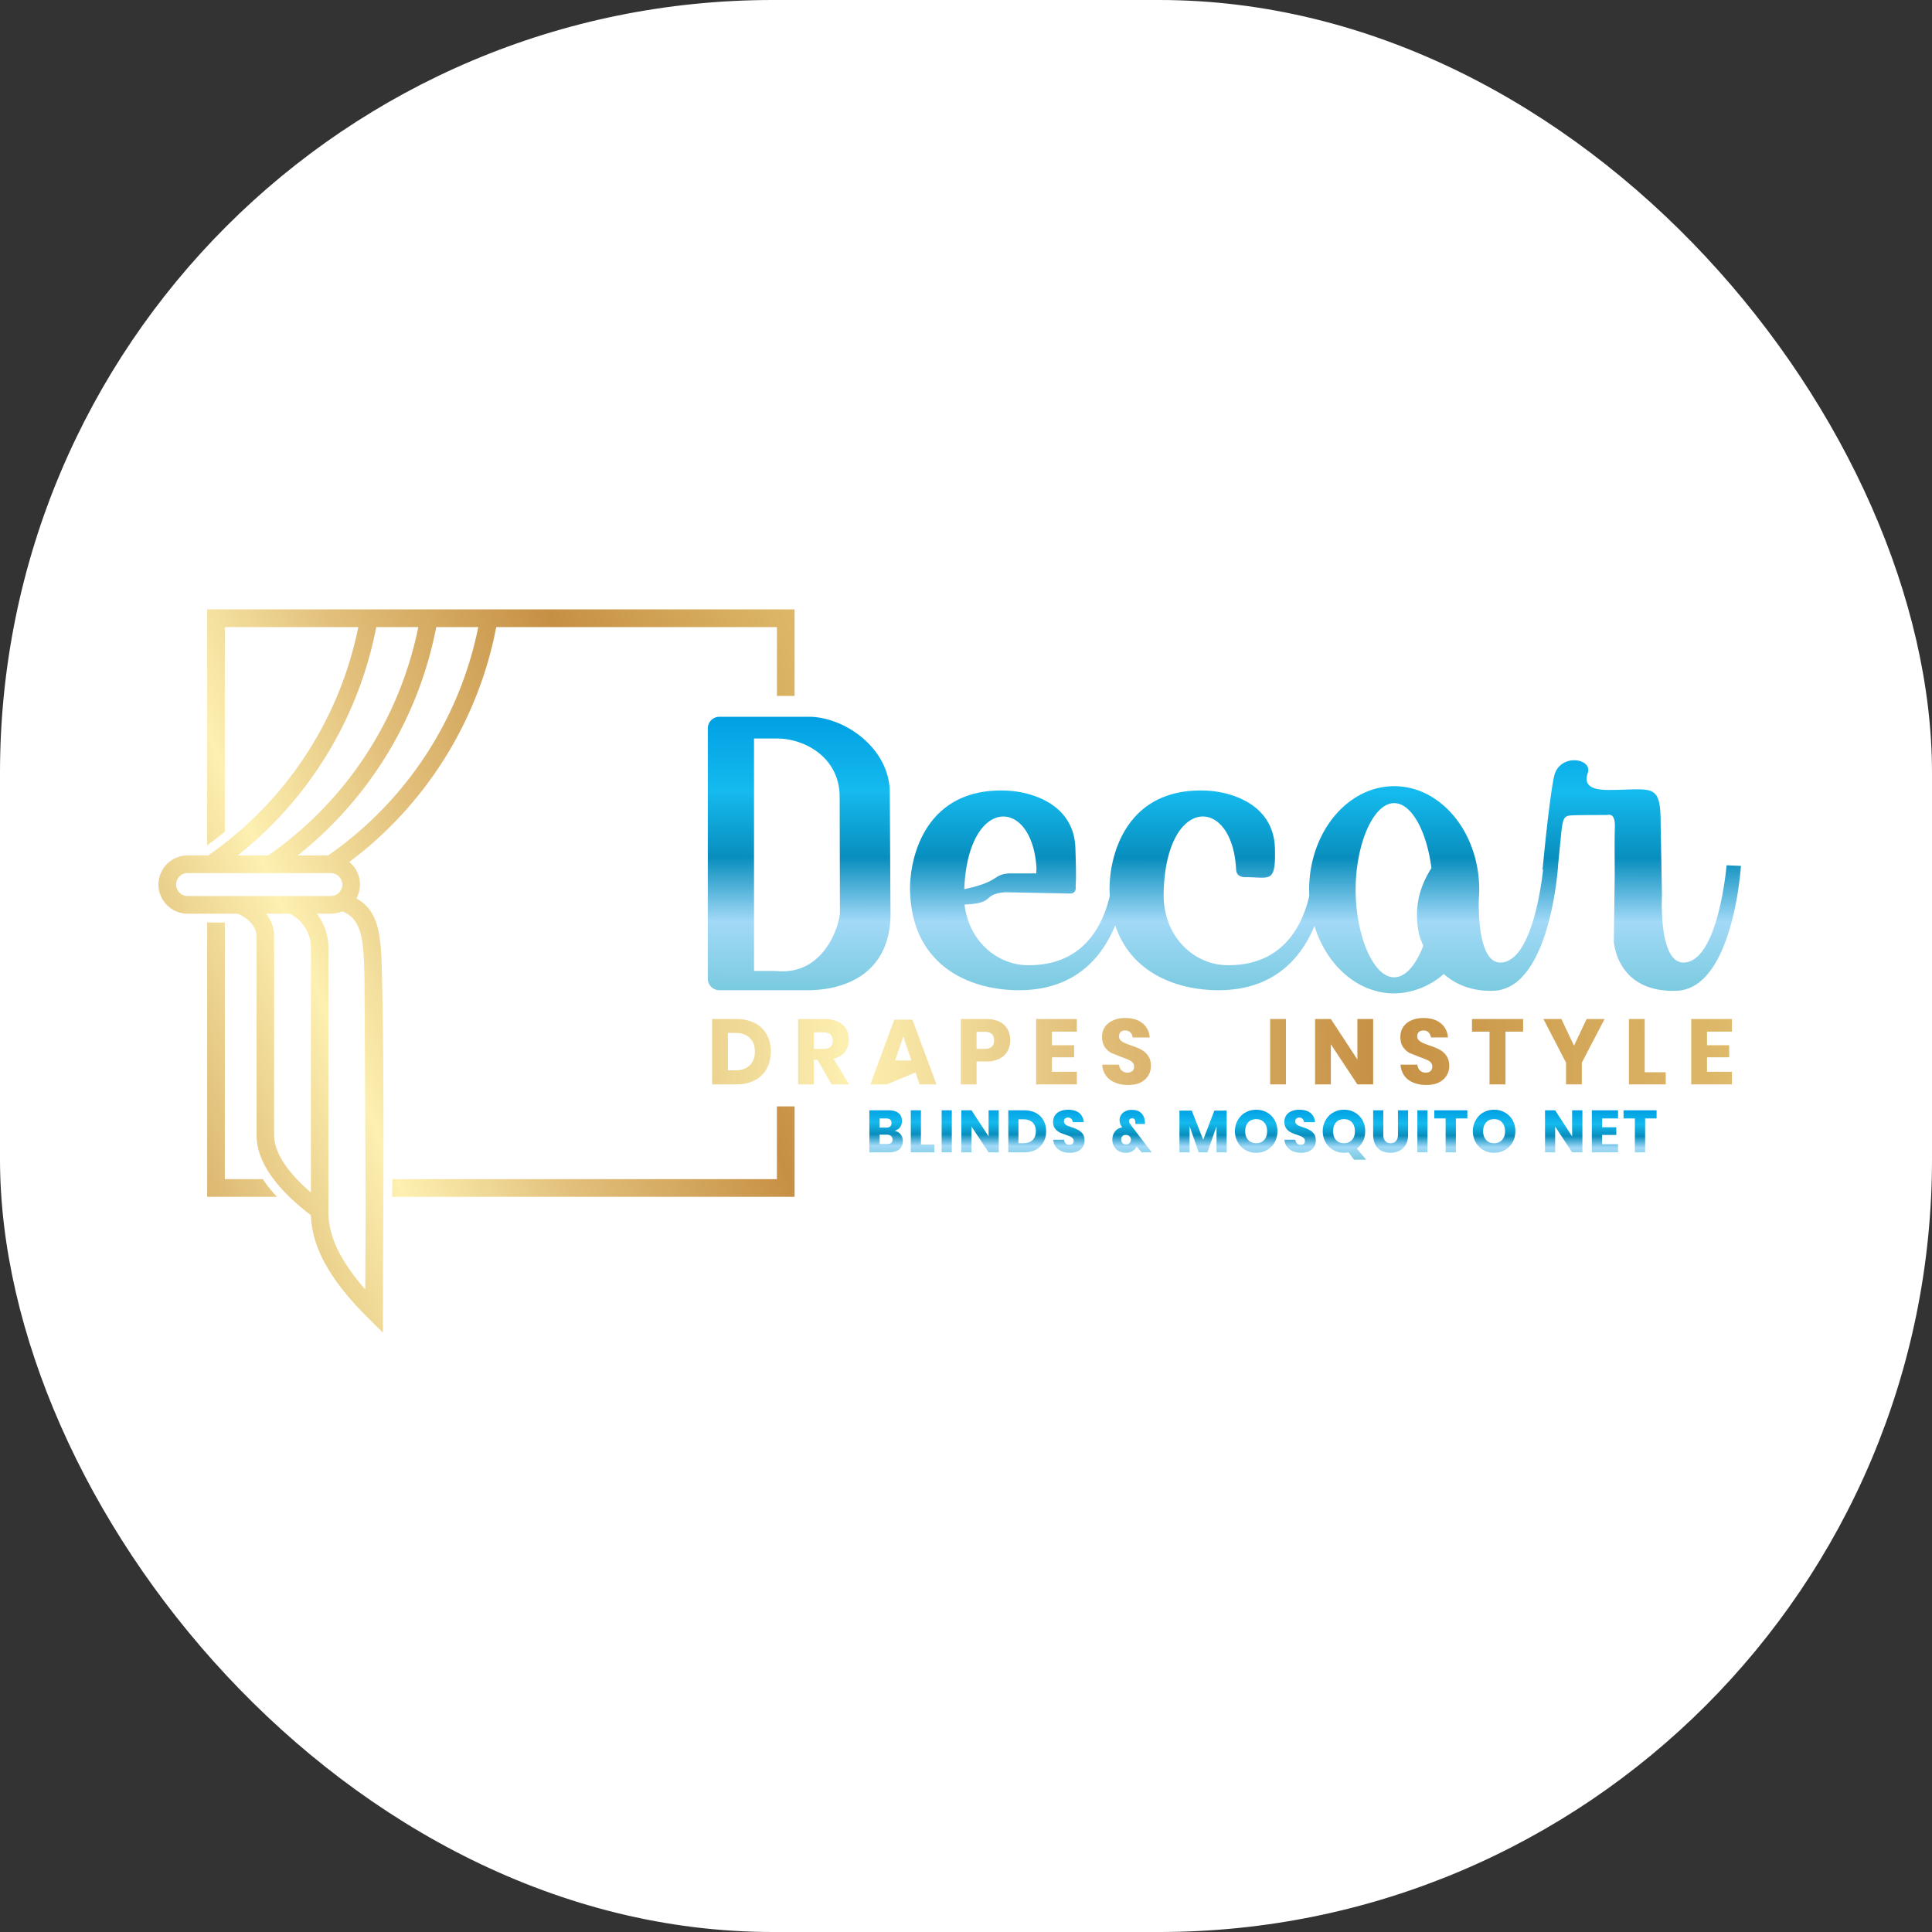 <svg xmlns="http://www.w3.org/2000/svg" version="1.1" xmlns:xlink="http://www.w3.org/1999/xlink" width="1000" height="1000"><rect width="100%" height="100%" fill="#333333" stroke="none"/><g clip-path="url(#SvgjsClipPath1030)"><rect width="1000" height="1000" fill="#ffffff"></rect><g transform="matrix(7.5,0,0,7.5,50,50)"><svg xmlns="http://www.w3.org/2000/svg" version="1.1" xmlns:xlink="http://www.w3.org/1999/xlink" width="120" height="120"><svg xmlns="http://www.w3.org/2000/svg" viewBox="0 0 120 120" width="120" height="120"><defs><linearGradient id="a" gradientUnits="userSpaceOnUse" x1="-10.41" y1="58.51" x2="63.65" y2="27.13"><stop offset="0" stop-color="#c48c40"></stop><stop offset=".141" stop-color="#e0be78"></stop><stop offset=".278" stop-color="#fdf0b1"></stop><stop offset=".412" stop-color="#e2c07b"></stop><stop offset=".588" stop-color="#c69044"></stop><stop offset=".8" stop-color="#e0bc6c"></stop><stop offset="1" stop-color="#fae994"></stop></linearGradient><linearGradient id="b" gradientUnits="userSpaceOnUse" x1="80.5" y1="69.92" x2="80.49" y2="73.37"><stop offset="0" stop-color="#00a0e3"></stop><stop offset=".271" stop-color="#15baee"></stop><stop offset=".51" stop-color="#088ebe"></stop><stop offset=".741" stop-color="#a2d9f7"></stop><stop offset="1" stop-color="#79cadf"></stop></linearGradient><linearGradient id="c" href="#b" x1="77.84" y1="42.8" x2="77.82" y2="61.89"></linearGradient><linearGradient id="d" href="#a" x1="18.95" y1="65.73" x2="137.67" y2="62.83"></linearGradient><clipPath id="SvgjsClipPath1030"><rect width="1000" height="1000" x="0" y="0" rx="400" ry="400"></rect></clipPath></defs><path d="M46.53 65.91c0 .44-.09.83-.28 1.17a1.92 1.92 0 0 1-.82.8c-.35.19-.77.29-1.25.29h-1.7v-4.51h1.7c.48 0 .9.1 1.25.28.36.19.63.45.82.79s.28.74.28 1.18zm-2.45 1.29c.43 0 .76-.12.99-.34.24-.23.36-.54.36-.95s-.12-.73-.36-.95c-.23-.23-.56-.34-.99-.34h-.51v2.58h.51zm6.64.97l-.97-1.7h-.25v1.7h-1.09v-4.51h1.86c.36 0 .66.07.9.19a1.25 1.25 0 0 1 .56.5 1.53 1.53 0 0 1 .18.74c0 .33-.09.61-.27.84s-.44.38-.78.47l1.07 1.77h-1.21zm-1.22-2.45h.67c.22 0 .38-.05.48-.14.1-.1.15-.24.15-.42s-.05-.32-.15-.43c-.1-.1-.26-.15-.48-.15h-.67v1.14zm7.01 1.63l-1.97.82H53.4l1.65-4.47h1.25l1.66 4.47H56.8l-.29-.82zm-.28-.83l-.56-1.66-.56 1.66h1.12zm4.5.07v1.58h-1.09v-4.51h1.76c.54 0 .94.14 1.23.4.28.27.42.63.42 1.08a1.48 1.48 0 0 1-.19.74c-.13.22-.31.4-.56.52-.25.13-.55.19-.9.19h-.67zm.55-.87c.44 0 .66-.2.66-.58 0-.4-.22-.6-.66-.6h-.55v1.18h.55zm4.65-1.19v.94h1.53v.83h-1.53v1h1.72v.87h-2.81v-4.51h2.81v.87h-1.72zm6.83 2.37a1.26 1.26 0 0 1-.18.66c-.12.2-.3.36-.53.48-.24.12-.53.17-.86.17-.51 0-.92-.12-1.25-.36-.33-.25-.51-.6-.54-1.04h1.16c.02.17.08.31.19.4.1.1.23.15.39.15.14 0 .25-.04.34-.11.08-.08.12-.18.12-.31 0-.11-.04-.21-.11-.29-.08-.07-.17-.14-.28-.18a7.61 7.61 0 0 0-.46-.18l-.7-.28c-.18-.09-.34-.23-.47-.41-.12-.18-.19-.42-.19-.71 0-.26.07-.5.2-.69.14-.2.33-.35.57-.45.24-.11.51-.16.82-.16.51 0 .9.12 1.2.36s.46.57.5.98H71.5c-.02-.15-.07-.26-.16-.35s-.21-.13-.36-.13c-.12 0-.23.03-.3.1-.08.07-.12.17-.12.3 0 .1.03.2.1.27a.91.91 0 0 0 .27.18c.1.05.26.11.46.18.29.1.52.19.7.29.19.1.34.23.47.42.14.18.2.42.2.71zm9.32-3.24v4.51h-1.09v-4.51h1.09zm6.02 4.51h-1.09l-1.83-2.77v2.77h-1.09v-4.51h1.09l1.83 2.79v-2.79h1.09v4.51zm5.25-1.27a1.26 1.26 0 0 1-.18.66c-.13.2-.3.36-.54.48s-.52.17-.86.17c-.5 0-.92-.12-1.25-.36-.32-.25-.5-.6-.53-1.04h1.16c.02.17.08.31.18.4.1.1.24.15.4.15.14 0 .25-.04.33-.11.08-.08.12-.18.12-.31 0-.11-.04-.21-.11-.29-.07-.07-.17-.14-.28-.18-.11-.05-.26-.11-.46-.18l-.7-.28c-.18-.09-.33-.23-.46-.41s-.19-.42-.19-.71c0-.26.06-.5.2-.69a1.25 1.25 0 0 1 .56-.45c.24-.11.52-.16.83-.16.5 0 .9.12 1.19.36.3.24.47.57.5.98h-1.17c-.03-.15-.08-.26-.17-.35-.08-.09-.2-.13-.35-.13-.13 0-.23.03-.31.1s-.12.17-.12.3c0 .1.03.2.11.27s.15.13.26.18.26.11.46.18c.29.1.53.19.71.29s.34.23.47.42c.13.18.2.42.2.71zm5.1-3.24v.87h-1.22v3.64h-1.1v-3.64h-1.21v-.87h3.53zm5.62 0l-1.57 3.01v1.5h-1.09v-1.5l-1.56-3.01h1.24l.87 1.84.87-1.84h1.24zm2.77 3.67h1.45v.84h-2.54v-4.51h1.09v3.67zm4.3-2.8v.94h1.53v.83h-1.53v1h1.72v.87h-2.81v-4.51h2.81v.87h-1.72z" fill="url(#d)"></path><path d="M6.28 52.37H7.7a25.27 25.27 0 0 0 10.36-15.76H8.85v14.13a35.71 35.71 0 0 1-1.22.93V35.39h40.54v5.97h-1.22v-4.75H27.58a26.46 26.46 0 0 1-10.14 16.21c.75.62.95 1.67.49 2.52 1.67.91 1.71 2.82 1.77 5.62.18 8.12.06 16.23.06 24.34-.93-.91-1.85-1.8-2.67-2.82-1.23-1.54-2.23-3.26-2.3-5.28-1.67-1.28-3.73-3.24-3.75-5.51V58c.02-.76-.65-1.34-1.3-1.61H6.28c-1.11 0-2.01-.91-2.01-2.01a2.01 2.01 0 0 1 2.01-2.01zm41.89 17.32v6.24H20.4l.01-1.22h26.54v-5.02h1.22zM19.3 36.61c-1.2 6.22-4.59 11.82-9.56 15.76h2.1A25.27 25.27 0 0 0 22.2 36.61h-2.9zm4.14 0c-1.2 6.22-4.59 11.82-9.56 15.76h2.1a25.27 25.27 0 0 0 10.36-15.76h-2.9zM12.45 75.93H7.63V57h1.22v17.71h2.62a9.52 9.52 0 0 0 .98 1.22zm2.34-.3V58.81c.02-1.03-.55-1.97-1.46-2.42h-1.62c.36.48.56 1.04.54 1.63v13.66c.02 1.53 1.45 3.01 2.54 3.95zm1.38-20.46a.8.8 0 0 0 .79-.79.8.8 0 0 0-.79-.79H6.28a.78.78 0 0 0-.79.79.79.79 0 0 0 .79.79h9.89zm.78 1.06a2.05 2.05 0 0 1-.78.16h-.97a3.86 3.86 0 0 1 .8 2.43v18.11c-.01 1.15.36 2.21.93 3.19.45.78 1.01 1.51 1.61 2.2l.03-5.2-.08-16.13c-.06-2.56-.09-4.21-1.54-4.76z" fill="url(#a)"></path><g fill-rule="nonzero"><path d="M54.74 47.94c-.06-2.93-3.02-5.09-5.52-5.14h-.03-6.21c-.44 0-.8.36-.8.8v17.27c0 .44.36.8.8.8h6.21.03c2.66-.05 5.51-1.3 5.57-5.17l-.05-8.56h0zm-7.79 12.41c-.06-.01-.88-.01-1.58-.01V44.3h1.58c1.96 0 4.34 1.34 4.33 4.04l.02 7.91c0 .88-1.05 4.39-4.35 4.1h0zm23.23-7.3s.13 7.06-6.04 6.89c-2.02-.06-3.95-1.68-4.24-4.18 2.19-.09 1.14-.69 2.78-.85l4.54.09c.2 0 .35-.16.35-.35v-.24c.05-.59 0-1.86-.02-2.52-.08-3.13-3.15-3.96-4.88-4-5.59-.15-6.6 4.8-6.53 6.99.17 5.27 4.34 6.83 7.63 6.79 7.41-.09 7.37-8.58 7.37-8.58l-.96-.04zm-5.32.13c.01.07-.01.23-.01.43h-1.89c-1.14.09-.6.56-3.08 1.09.25-6.42 4.66-6.4 4.98-1.52h0zm19.09-.13s.13 7.06-6.04 6.89c-2.22-.07-4.32-2.01-4.27-4.93.12-6.73 4.66-6.79 4.99-1.83.02.22-.03.69.68.69 1.68 0 2.07.46 2.01-1.98-.08-3.13-3.15-3.96-4.88-4-5.59-.15-6.6 4.8-6.53 6.99.17 5.27 4.34 6.83 7.63 6.79 7.41-.09 7.37-8.58 7.37-8.58l-.96-.04zm15.91 0s-.57 6.63-2.95 6.71c-1.49.05-1.54-3.27-1.52-4.33a7.79 7.79 0 0 0 .03-.69c0-3.94-2.63-7.15-5.87-7.15s-5.87 3.21-5.87 7.15 2.63 7.15 5.87 7.15c1.26-.02 2.48-.5 3.42-1.34.77.68 1.88 1.21 3.42 1.16 3.94-.12 4.47-8.62 4.47-8.62l-1-.04zm-8.6 4.72c.07.28.18.56.3.83-.49 1.29-1.21 2.18-2.01 2.18-1.47 0-2.66-2.96-2.66-6.04 0-3.09 1.19-5.98 2.66-5.98 1.23 0 2.26 2.02 2.57 4.48-.72 1.15-1.26 2.57-.86 4.53h0zm21.23-4.72s-.56 6.63-2.94 6.71c-1.78.07-1.52-4.64-1.52-4.64l-.09-4.89c0-2.94-.52-2.38-3.64-2.38-1.73 0-1.51-.79-1.39-1.17.35-1.04-1.99-1.39-2.33.26-.35 1.65-.79 6.41-.79 6.41h1.04l.26-2.64c.12-1.03.23-1.09.83-1.11.08-.01.78-.02 2.26-.02.17 0 .64-.21.6.88-.03.87-.01 2.29-.01 3.37l-.06 4.47s.16 3.54 4.31 3.41c3.94-.12 4.46-8.62 4.46-8.62l-.99-.04z" fill="url(#c)"></path><path d="M55.07 71.37c.18.04.32.12.42.25s.15.28.15.45c0 .25-.08.44-.24.58-.17.14-.41.21-.72.21h-1.35v-2.9h1.32c.3 0 .53.06.69.19s.24.31.24.55a.7.7 0 0 1-.14.44c-.09.12-.22.19-.37.23zm-1.03-.22h.45c.25 0 .37-.11.37-.32 0-.2-.12-.31-.37-.31h-.45v.63zm.5 1.14c.26 0 .39-.1.39-.32 0-.1-.04-.18-.11-.24s-.16-.09-.29-.09h-.49v.65h.5zm2.35.04h.93v.53h-1.63v-2.9h.7v2.37zm2.13-2.37v2.9h-.7v-2.9h.7zm3.24 2.9h-.7l-1.18-1.78v1.78h-.7v-2.9h.7l1.18 1.8v-1.8h.7v2.9zm3.27-1.46c0 .29-.06.54-.19.76a1.3 1.3 0 0 1-.52.52c-.23.12-.5.18-.81.18h-1.09v-2.9h1.09c.31 0 .58.06.81.18a1.22 1.22 0 0 1 .52.51c.13.22.19.47.19.75zm-1.58.83c.27 0 .49-.07.64-.21.15-.15.23-.35.23-.62 0-.26-.08-.46-.23-.61-.15-.14-.37-.21-.64-.21h-.33v1.65h.33zm4.23-.18c0 .15-.03.29-.11.42s-.20.23-.35.31c-.15.07-.33.11-.55.11-.33 0-.59-.08-.8-.24-.22-.16-.33-.38-.35-.66h.75a.44.44 0 0 0 .11.26c.07.06.16.09.26.09.09 0 .16-.02.21-.07.06-.05.08-.12.08-.20 0-.07-.02-.13-.07-.18s-.11-.09-.18-.13l-.29-.11c-.19-.06-.34-.12-.45-.18-.12-.06-.22-.15-.30-.26-.09-.12-.13-.27-.13-.46 0-.17.05-.32.13-.44.09-.13.21-.23.37-.29.15-.07.33-.10.53-.10.32 0 .58.07.77.22.19.16.30.37.32.64h-.76c-.01-.10-.05-.17-.10-.23-.06-.06-.14-.09-.23-.09-.08 0-.15.03-.20.07s-.08.11-.08.19c0 .07.03.13.07.18.05.05.10.09.17.12s.17.06.30.11c.18.06.33.12.45.19a.88.88 0 0 1 .31.27c.08.11.12.27.12.46zm3.94.81l-.34-.40-.07.10a.67.67 0 0 1-.26.24c-.12.06-.26.09-.41.09a1.0 1.0 0 0 1-.50-.12.82.82 0 0 1-.32-.32.9.9 0 0 1-.12-.46c0-.24.07-.43.19-.58.13-.16.29-.24.49-.27l-.05-.08c-.05-.07-.08-.14-.10-.20-.02-.07-.03-.15-.03-.23a.59.59 0 0 1 .10-.34c.06-.11.16-.20.29-.26.12-.07.27-.10.45-.10.25 0 .44.05.58.16a.78.78 0 0 1 .28.41c.04.12.05.26.05.40h-.66c0-.05 0-.10-.01-.15 0-.16-.08-.24-.22-.24-.06 0-.11.02-.15.06-.04.03-.06.08-.06.13s.01.09.03.13c.03.04.06.09.10.15l1.44 1.88h-.70zm-1.07-.55a.3.3 0 0 0 .23-.09.29.29 0 0 0 .10-.23.33.33 0 0 0-.10-.24c-.07-.06-.16-.09-.25-.09-.10 0-.17.02-.23.08-.06.05-.09.13-.09.23s.03.18.09.25c.07.06.15.09.25.09zm6.94-2.33v2.88h-.70v-1.80l-.63 1.80h-.60l-.63-1.80v1.80h-.70v-2.88h.85l.79 2.01.77-2.01h.85zm2.04-.06c.27 0 .52.06.74.19a1.35 1.35 0 0 1 .53.53 1.48 1.48 0 0 1 .19.76c0 .29-.06.54-.19.77a1.42 1.42 0 0 1-.53.53c-.23.13-.47.19-.74.19s-.52-.06-.74-.19a1.35 1.35 0 0 1-.53-.53c-.13-.23-.20-.48-.20-.77 0-.28.07-.54.20-.76.13-.23.30-.41.53-.53.22-.13.47-.19.74-.19zm0 .65c-.23 0-.42.07-.55.22-.14.15-.21.35-.21.61s.07.46.21.61c.13.15.32.22.55.22.22 0 .41-.07.54-.22.14-.15.21-.35.21-.61 0-.25-.07-.46-.21-.61-.13-.15-.31-.22-.54-.22zm4.11 1.48c0 .15-.03.29-.11.42s-.20.23-.35.31c-.15.07-.33.11-.55.11-.32 0-.59-.08-.80-.24a.87.87 0 0 1-.35-.66h.75c.01.11.05.19.12.26.06.06.15.09.25.09.09 0 .16-.02.22-.07.05-.05.07-.12.07-.20 0-.07-.02-.13-.07-.18s-.11-.09-.18-.13l-.29-.11c-.19-.06-.34-.12-.45-.18-.12-.06-.22-.15-.30-.26-.08-.12-.13-.27-.13-.46 0-.17.05-.32.13-.44.09-.13.21-.23.37-.29.15-.07.33-.10.53-.10.32 0 .58.07.77.22.19.16.30.37.32.64h-.76c-.01-.10-.05-.17-.10-.23-.06-.06-.14-.09-.23-.09-.08 0-.15.03-.20.07s-.08.11-.08.19c0 .07.03.13.07.18.05.05.10.09.17.12s.17.06.30.11c.18.06.34.12.45.19a.88.88 0 0 1 .31.27c.08.11.12.27.12.46zm2.64 1.32l-.38-.51a1.71 1.71 0 0 1-.31.03c-.27 0-.52-.06-.74-.19a1.35 1.35 0 0 1-.53-.53c-.13-.23-.20-.48-.20-.77 0-.28.07-.54.20-.76.13-.23.30-.41.53-.53.22-.13.47-.19.74-.19s.52.06.74.19a1.35 1.35 0 0 1 .53.53 1.48 1.48 0 0 1 .19.76c0 .25-.05.48-.15.69a1.43 1.43 0 0 1-.43.51l.65.77h-.84zm-1.44-1.97c0 .26.06.46.20.61.13.15.32.22.55.22.22 0 .41-.07.54-.22.14-.15.21-.35.21-.61 0-.25-.07-.46-.21-.61-.13-.15-.31-.22-.54-.22s-.42.07-.55.22c-.14.15-.20.35-.20.61zm3.46-1.44v1.68c0 .19.04.33.13.43.09.11.21.16.37.16.17 0 .29-.05.38-.16.09-.10.13-.24.13-.43v-1.68h.70v1.68c0 .27-.05.50-.16.69a1.05 1.05 0 0 1-.44.42 1.38 1.38 0 0 1-.62.14 1.38 1.38 0 0 1-.62-.14 1.0 1.0 0 0 1-.42-.42c-.10-.19-.15-.42-.15-.69v-1.68h.70zm3.05 0v2.90h-.70v-2.90h.70zm2.75 0v.56h-.79v2.34h-.71v-2.34h-.78v-.56h2.28zm1.85-.04c.27 0 .52.06.74.19a1.35 1.35 0 0 1 .53.53 1.48 1.48 0 0 1 .19.76c0 .29-.06.54-.19.77a1.42 1.42 0 0 1-.53.53c-.23.13-.47.19-.74.19-.28 0-.52-.06-.75-.19-.22-.13-.39-.30-.52-.53s-.20-.48-.20-.77c0-.28.07-.54.20-.76.13-.23.30-.41.52-.53.23-.13.47-.19.75-.19zm0 .65c-.23 0-.42.07-.55.22-.14.15-.21.35-.21.61s.07.46.21.61c.13.15.32.22.55.22a.7.7 0 0 0 .54-.22c.14-.15.21-.35.21-.61 0-.25-.07-.46-.21-.61-.13-.15-.31-.22-.54-.22zm6.09 2.29h-.71l-1.17-1.78v1.78h-.70v-2.90h.70l1.17 1.80v-1.80h.71v2.90zm1.36-2.34v.61h.98v.53h-.98v.64h1.10v.56h-1.81v-2.90H105v.56h-1.10zm3.76-.56v.56h-.79v2.34h-.71v-2.34h-.78v-.56h2.28z" fill="url(#b)"></path></g></svg></svg></g></g></svg>